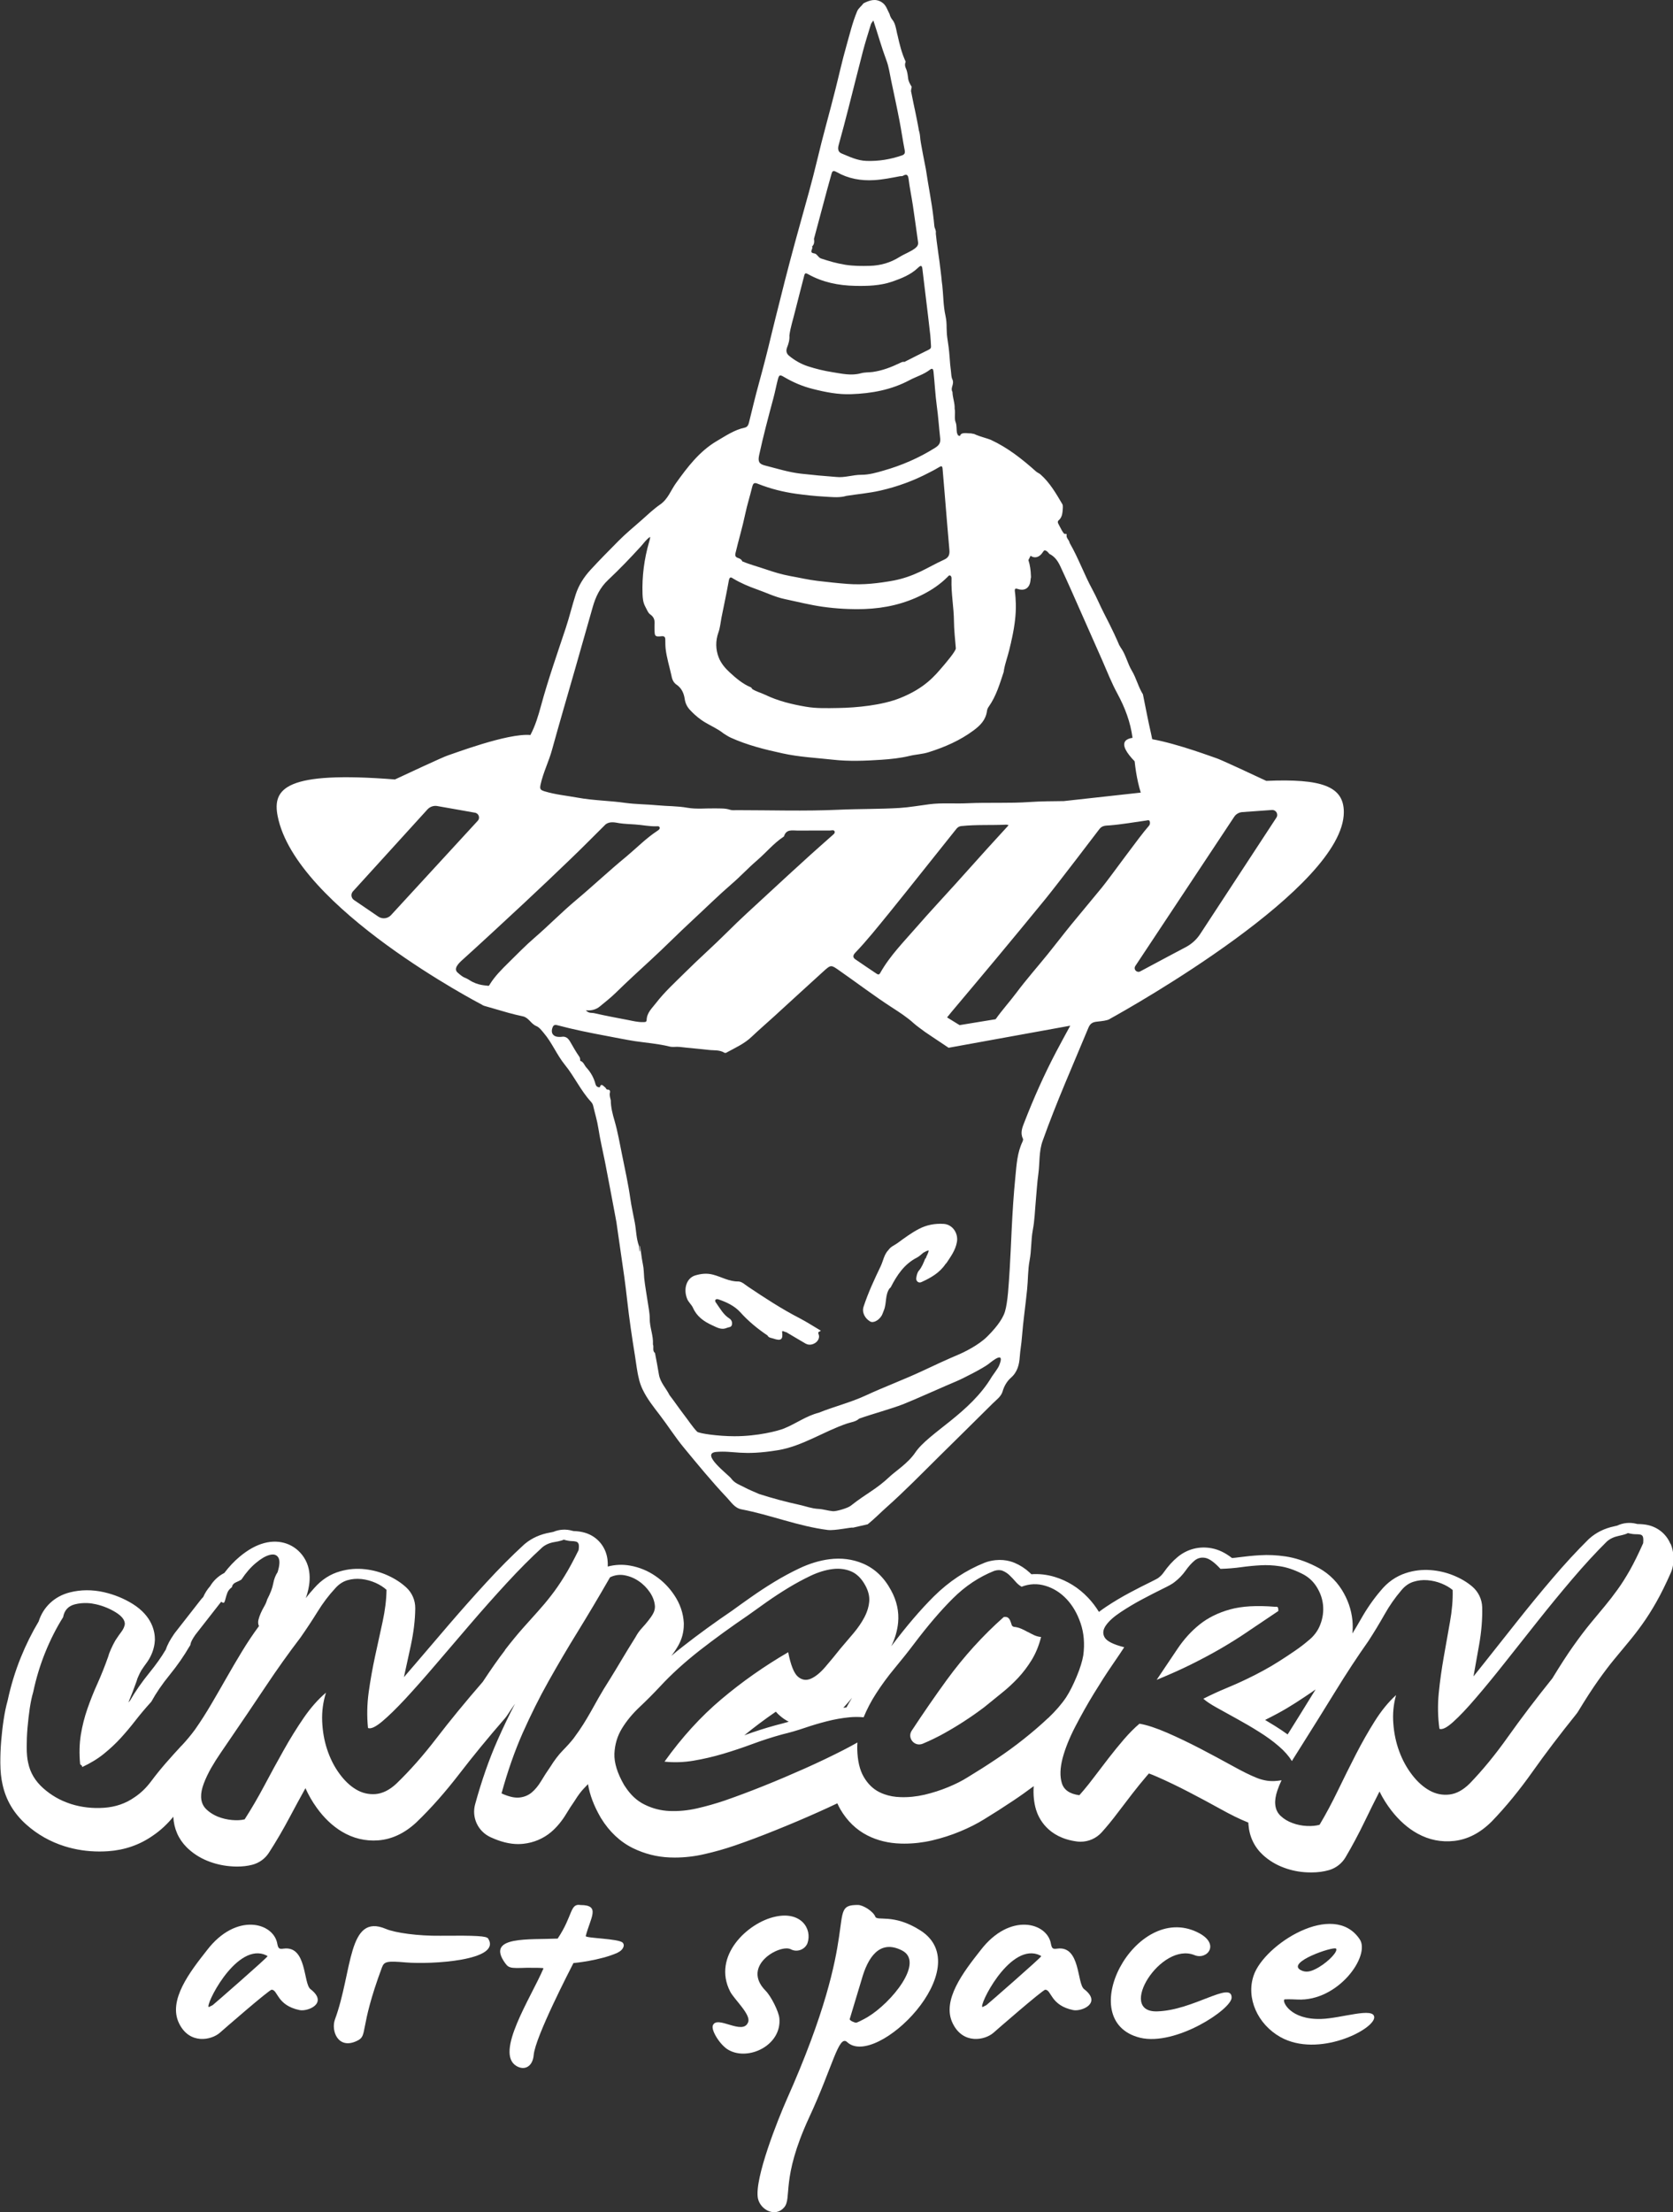 <svg width="115" height="152" viewBox="0 0 115 152" fill="none" xmlns="http://www.w3.org/2000/svg">
<rect x="0" y="0" width="115" height="152" fill="#333333" stroke="none"/>
<g clip-path="url(#clip0_93_5968)">
<path d="M20.601 138.113C19.02 137.79 19.106 136.712 18.672 136.712C18.499 136.712 15.158 139.623 15.115 139.666C14.528 140.183 13.033 140.487 12.317 139.039C11.515 137.444 13.076 135.46 14.227 133.997C16.242 131.366 18.824 132.098 19.063 133.565C19.129 133.888 19.192 133.93 19.497 133.888C21.101 133.674 20.839 136.28 21.34 136.67C22.596 137.638 21.168 138.222 20.605 138.113H20.601ZM18.386 134.405C18.386 134.382 18.276 134.339 18.128 134.277C16.113 133.631 14.051 137.899 14.356 137.899C14.379 137.899 14.485 137.833 14.618 137.771C14.684 137.728 18.39 134.495 18.39 134.409L18.386 134.405Z" fill="white"/>
<path d="M27.882 134.835C26.603 134.726 26.407 134.769 26.254 135.182C24.65 139.493 25.323 139.858 24.541 140.224C23.242 140.851 22.741 139.536 23.023 138.757C24.235 135.481 23.891 131.427 26.513 132.528C27.162 132.808 28.766 133.022 30.261 133.003C32.754 132.979 33.45 133.022 33.556 133.197C34.51 134.707 29.655 134.987 27.874 134.835H27.882Z" fill="white"/>
<path d="M42.453 134.168C41.26 134.709 39.441 134.88 39.417 134.88C39.178 135.354 36.796 139.946 36.686 141.195C36.62 141.992 36.056 142.292 35.493 141.949C33.998 141.043 36.49 137.273 37.359 135.245C37.359 135.203 36.862 135.203 36.232 135.203C34.976 135.245 34.953 135.245 34.604 134.709C33.564 133.028 36.361 133.284 38.333 133.199C39.394 131.615 39.167 130.763 39.906 130.892C41.299 130.892 40.591 131.755 40.262 133.024C40.239 133.176 42.516 133.195 42.798 133.475C42.993 133.67 42.798 134.016 42.45 134.164L42.453 134.168Z" fill="white"/>
<path d="M55.502 133.521C55.33 133.952 54.786 134.166 54.352 133.929C53.616 133.563 50.928 135.05 52.619 136.773C53.01 137.162 53.53 138.217 53.573 138.672C53.745 140.528 51.449 141.625 50.083 140.851C49.52 140.547 48.87 139.512 48.999 139.17C49.281 138.415 51.081 139.902 51.429 138.933C51.625 138.415 50.474 137.38 50.193 136.843C48.937 134.408 51.386 132.1 53.292 131.692C55.048 131.303 55.85 132.513 55.502 133.524V133.521Z" fill="white"/>
<path d="M58.233 140.31C57.647 139.77 57.259 141.968 55.612 145.505C53.66 149.73 54.462 151.022 53.898 151.672C53.311 152.36 52.274 151.866 52.098 151.045C51.84 149.687 53.507 145.547 54.07 144.275C59.427 132.268 56.692 130.887 58.969 130.887C59.337 130.887 60.029 131.338 60.163 131.684C60.272 132.031 61.399 131.447 63.261 132.634C67.295 135.198 60.206 142.162 58.233 140.31ZM62.005 134.015C60.444 133.217 59.642 134.532 59.231 135.999C59.102 136.431 58.406 138.738 58.406 138.738C58.406 138.824 58.711 138.976 58.859 138.976C58.903 138.976 59.27 138.805 59.642 138.587C61.289 137.595 63.567 134.813 62.005 134.015Z" fill="white"/>
<path d="M73.779 138.113C72.198 137.79 72.284 136.712 71.85 136.712C71.678 136.712 68.336 139.623 68.293 139.666C67.706 140.183 66.212 140.487 65.496 139.039C64.694 137.444 66.255 135.46 67.405 133.997C69.42 131.366 72.003 132.098 72.241 133.565C72.308 133.888 72.37 133.93 72.676 133.888C74.28 133.674 74.018 136.28 74.519 136.67C75.775 137.638 74.346 138.222 73.783 138.113H73.779ZM71.568 134.405C71.568 134.382 71.459 134.339 71.31 134.277C69.295 133.631 67.233 137.899 67.538 137.899C67.562 137.899 67.667 137.833 67.8 137.771C67.867 137.728 71.572 134.495 71.572 134.409L71.568 134.405Z" fill="white"/>
<path d="M84.66 137.254C84.66 138.051 80.822 140.596 78.373 140.012C73.712 138.868 78.024 130.655 82.317 132.768C83.921 133.546 82.99 134.686 82.121 134.34C79.801 133.371 76.745 138.285 79.542 138.199C82.015 138.133 84.66 136.087 84.66 137.25V137.254Z" fill="white"/>
<path d="M94.462 138.611C94.462 139.451 90.623 141.412 88.021 139.969C86.441 139.085 85.638 137.276 86.178 135.724C86.894 133.611 91.664 130.549 93.464 133.245C94.223 134.366 91.989 137.537 89.172 137.385C88.694 137.362 88.303 137.362 88.283 137.385C88.131 137.514 88.675 138.786 90.819 138.72C92.208 138.677 94.462 137.879 94.462 138.611ZM89.43 135.374C89.778 135.549 90.122 135.483 90.666 135.16C91.382 134.728 91.989 134.058 91.836 133.887C91.664 133.716 88.346 134.837 89.43 135.374Z" fill="white"/>
<path d="M70.645 112.131C70.508 112.053 70.359 111.979 70.199 111.909C70.042 111.839 69.878 111.796 69.702 111.78C69.616 111.765 69.557 111.71 69.534 111.625C69.51 111.539 69.479 111.45 69.444 111.364C69.408 111.278 69.362 111.208 69.299 111.158C69.236 111.103 69.138 111.088 68.998 111.103C67.55 112.387 66.247 113.827 65.085 115.418C64.259 116.554 63.457 117.718 62.671 118.912C62.397 119.329 62.71 119.831 63.144 119.858C63.152 119.858 63.16 119.858 63.172 119.858C63.179 119.858 63.187 119.858 63.199 119.858C63.269 119.858 63.344 119.842 63.422 119.811C63.915 119.605 64.396 119.371 64.87 119.111C65.864 118.558 66.795 117.951 67.667 117.29C68.066 116.963 68.469 116.636 68.872 116.313C69.272 115.994 69.643 115.648 69.984 115.286C70.324 114.92 70.633 114.516 70.911 114.064C71.189 113.613 71.408 113.084 71.564 112.477C71.388 112.461 71.228 112.415 71.079 112.348C70.93 112.278 70.79 112.204 70.649 112.127L70.645 112.131Z" fill="white"/>
<path d="M114.816 106.06C114.546 105.426 114.006 104.967 113.321 104.796C113.091 104.741 112.848 104.718 112.551 104.714C112.535 104.714 112.508 104.706 112.468 104.694C112.03 104.585 111.568 104.632 111.165 104.823C111.126 104.835 111.06 104.85 110.954 104.873C110.289 105.013 109.714 105.298 109.244 105.718C109.221 105.737 109.197 105.761 109.178 105.78C108.38 106.57 107.546 107.472 106.705 108.461C105.883 109.422 105.069 110.418 104.279 111.414C103.496 112.398 102.741 113.355 102.006 114.281C101.759 114.593 101.517 114.896 101.286 115.184L101.673 113.013C101.834 112.106 101.904 111.235 101.884 110.433C101.869 109.885 101.622 109.371 101.204 109.013C100.84 108.702 100.401 108.445 99.901 108.243C99.412 108.044 98.891 107.924 98.359 107.881C97.768 107.834 97.185 107.904 96.629 108.087C95.96 108.305 95.381 108.71 94.908 109.29C94.419 109.861 93.965 110.511 93.566 111.215C93.374 111.554 93.171 111.896 92.963 112.235C92.991 111.935 92.991 111.632 92.963 111.328C92.889 110.589 92.642 109.881 92.228 109.223C91.782 108.519 91.167 107.974 90.408 107.609C89.712 107.262 89.023 107.037 88.362 106.939C87.767 106.85 87.176 106.823 86.609 106.858C86.128 106.885 85.635 106.936 85.138 107.002C84.993 107.021 84.844 107.041 84.688 107.052C84.222 106.687 83.764 106.469 83.287 106.379C82.438 106.22 81.609 106.434 80.951 106.978C80.607 107.262 80.29 107.613 79.981 108.052C79.887 108.188 79.769 108.305 79.629 108.41C79.621 108.418 79.613 108.422 79.605 108.43C79.562 108.457 79.433 108.531 79.132 108.679C78.689 108.893 78.208 109.138 77.668 109.426C77.105 109.725 76.557 110.052 76.041 110.395C75.861 110.515 75.696 110.632 75.54 110.752C75.321 110.398 75.074 110.072 74.796 109.78C74.143 109.091 73.368 108.609 72.488 108.344C71.963 108.188 71.427 108.126 70.895 108.165C70.856 108.126 70.821 108.091 70.782 108.056C70.477 107.772 70.128 107.546 69.745 107.383C69.338 107.212 68.673 107.064 67.839 107.317C67.789 107.332 67.738 107.352 67.687 107.371C66.4 107.885 65.226 108.663 64.193 109.686C63.285 110.589 62.322 111.714 61.329 113.029C61.309 113.056 61.286 113.083 61.266 113.11C61.524 112.585 61.681 112.04 61.736 111.484C61.806 110.729 61.642 109.982 61.25 109.27C60.777 108.387 60.123 107.768 59.31 107.426C58.597 107.126 57.823 107.029 57.009 107.134C56.336 107.22 55.643 107.43 54.947 107.76C54.372 108.033 53.793 108.344 53.225 108.69C52.674 109.025 52.134 109.379 51.621 109.741C51.144 110.075 50.713 110.383 50.33 110.663C49.16 111.457 48.021 112.282 46.953 113.118C46.675 113.332 46.409 113.55 46.147 113.772C46.335 113.534 46.495 113.293 46.628 113.056C46.879 112.608 47.004 112.126 47.004 111.62C47.004 111.585 47.004 111.554 47.004 111.519C46.969 110.838 46.746 110.188 46.339 109.585C45.991 109.068 45.56 108.628 45.048 108.282C44.516 107.916 43.925 107.679 43.303 107.57C42.786 107.48 42.27 107.504 41.776 107.636C41.788 107.332 41.765 106.986 41.628 106.624C41.381 105.978 40.857 105.5 40.192 105.309C39.965 105.243 39.711 105.204 39.421 105.196C39.405 105.196 39.378 105.185 39.339 105.177C38.905 105.052 38.443 105.08 38.032 105.255C37.993 105.262 37.926 105.278 37.817 105.298C37.148 105.414 36.561 105.675 36.08 106.076C36.056 106.095 36.033 106.118 36.009 106.138C35.18 106.897 34.315 107.768 33.438 108.721C32.585 109.647 31.733 110.609 30.899 111.577C30.081 112.531 29.287 113.457 28.52 114.359C28.262 114.663 28.011 114.955 27.765 115.235L28.235 113.079C28.43 112.177 28.536 111.313 28.544 110.507C28.551 109.959 28.324 109.433 27.918 109.064C27.565 108.741 27.139 108.465 26.646 108.243C26.165 108.025 25.652 107.885 25.12 107.823C24.533 107.753 23.946 107.799 23.383 107.963C22.706 108.153 22.111 108.535 21.614 109.099C21.407 109.321 21.211 109.562 21.015 109.807C21.039 109.753 21.058 109.694 21.078 109.636C21.199 109.239 21.567 108.029 20.882 106.994C20.291 106.103 19.247 105.729 18.155 106.025C17.6 106.173 17.048 106.48 16.469 106.963C16.097 107.274 15.745 107.648 15.42 108.076C15.005 108.29 14.673 108.601 14.446 108.982C14.246 109.208 14.086 109.461 13.972 109.725C13.91 109.788 13.851 109.854 13.796 109.924L12.02 112.196C11.993 112.231 11.969 112.266 11.946 112.301C11.809 112.503 11.707 112.667 11.625 112.819C11.527 113.005 11.453 113.169 11.402 113.332C11.097 113.85 10.721 114.379 10.29 114.908C9.751 115.569 9.297 116.223 8.937 116.849C8.902 116.888 8.866 116.931 8.827 116.97C9.019 116.511 9.207 116.028 9.383 115.53C9.402 115.472 9.422 115.414 9.438 115.355C9.445 115.336 9.465 115.278 9.516 115.169C9.574 115.032 9.641 114.9 9.711 114.776C9.864 114.546 9.966 114.402 10.028 114.32C10.349 113.9 10.549 113.437 10.623 112.939C10.635 112.85 10.643 112.764 10.647 112.675C10.654 112.114 10.467 111.044 9.121 110.204C8.526 109.834 7.861 109.562 7.149 109.398C6.343 109.216 5.548 109.219 4.789 109.414C3.744 109.682 2.97 110.414 2.657 111.41C2.195 112.18 1.784 113.009 1.432 113.877C1.049 114.822 0.743 115.822 0.524 116.849C0.419 117.223 0.329 117.643 0.254 118.137C0.18 118.616 0.125 119.114 0.082 119.612C0.039 120.129 0.02 120.643 0.023 121.133C0.027 121.705 0.078 122.184 0.172 122.596C0.399 123.67 0.951 124.604 1.815 125.37C2.575 126.047 3.459 126.545 4.437 126.853C5.204 127.094 6.01 127.215 6.836 127.215C7.031 127.215 7.227 127.207 7.426 127.195C8.565 127.117 9.598 126.759 10.494 126.133C11.022 125.779 11.496 125.339 11.914 124.826C11.95 125.635 12.267 126.359 12.826 126.919C13.225 127.316 13.706 127.635 14.258 127.857C14.747 128.055 15.268 128.18 15.804 128.226C15.972 128.242 16.136 128.25 16.293 128.25C16.664 128.25 17.005 128.211 17.33 128.129C17.807 128.008 18.218 127.713 18.484 127.3C18.973 126.545 19.454 125.721 19.916 124.853C20.276 124.176 20.636 123.511 20.996 122.865C21.211 123.343 21.469 123.791 21.767 124.203C22.271 124.907 22.854 125.46 23.5 125.849C24.271 126.312 25.112 126.514 26 126.448C26.928 126.378 27.8 125.97 28.602 125.23C28.61 125.223 28.622 125.215 28.63 125.203C29.62 124.254 30.617 123.125 31.596 121.853C32.488 120.694 33.532 119.417 34.706 118.067C34.761 118.005 34.812 117.935 34.859 117.865C35.047 117.581 35.227 117.312 35.403 117.06C34.984 117.865 34.585 118.694 34.209 119.546C33.622 120.869 33.102 122.355 32.66 123.97C32.409 124.88 32.855 125.833 33.716 126.23C34.405 126.549 35.031 126.705 35.622 126.705C35.739 126.705 35.853 126.697 35.966 126.686C36.682 126.612 37.343 126.331 37.876 125.884C38.271 125.549 38.627 125.121 38.928 124.619C39.096 124.335 39.288 124.044 39.492 123.748C39.511 123.721 39.527 123.697 39.542 123.67C39.746 123.343 39.949 123.075 40.145 122.872C40.239 122.775 40.329 122.678 40.419 122.588C40.536 123.312 40.818 124.067 41.283 124.872C41.291 124.888 41.299 124.904 41.311 124.919C41.886 125.857 42.63 126.553 43.51 126.985C44.3 127.37 45.145 127.588 46.026 127.623C46.143 127.627 46.261 127.631 46.382 127.631C47.055 127.631 47.74 127.553 48.428 127.394C49.133 127.234 49.833 127.036 50.514 126.802C51.398 126.499 52.341 126.145 53.311 125.752C54.274 125.367 55.248 124.954 56.207 124.526C56.669 124.32 57.118 124.114 57.557 123.904C57.623 124.048 57.69 124.188 57.768 124.32C58.237 125.121 58.864 125.724 59.623 126.11C60.303 126.456 61.074 126.647 61.912 126.67C61.998 126.67 62.08 126.674 62.166 126.674C62.8 126.674 63.441 126.6 64.079 126.452C64.74 126.296 65.39 126.09 66.004 125.833C66.623 125.577 67.174 125.296 67.648 125.001C68.282 124.616 68.951 124.188 69.639 123.728C70.124 123.406 70.598 123.067 71.056 122.725C71.017 123.297 71.067 123.834 71.212 124.328C71.384 124.9 71.999 126.261 74.025 126.526C74.112 126.538 74.194 126.542 74.28 126.542C74.828 126.542 75.352 126.312 75.724 125.903C76.076 125.514 76.444 125.067 76.815 124.573C77.152 124.129 77.492 123.682 77.837 123.238C78.165 122.814 78.502 122.402 78.834 122.013C78.881 121.958 78.928 121.904 78.975 121.853C79.143 121.915 79.331 121.989 79.543 122.083C80.251 122.394 80.978 122.744 81.706 123.122C82.454 123.511 83.177 123.896 83.847 124.269C84.602 124.69 85.216 124.989 85.729 125.195C85.756 125.207 85.783 125.219 85.811 125.23C85.811 125.281 85.811 125.328 85.819 125.378C85.881 126.195 86.225 126.911 86.812 127.452C87.227 127.833 87.72 128.133 88.28 128.335C88.777 128.518 89.301 128.623 89.841 128.647C89.939 128.65 90.037 128.654 90.13 128.654C90.58 128.654 90.987 128.6 91.363 128.491C91.832 128.351 92.236 128.04 92.486 127.619C92.944 126.845 93.394 126.005 93.82 125.121C94.153 124.433 94.489 123.752 94.826 123.094C95.057 123.565 95.334 124.001 95.647 124.405C96.18 125.09 96.782 125.623 97.443 125.985C98.234 126.421 99.079 126.588 99.967 126.487C100.891 126.382 101.747 125.938 102.518 125.172C102.526 125.164 102.534 125.153 102.546 125.145C103.5 124.156 104.455 122.993 105.378 121.686C106.224 120.491 107.221 119.18 108.344 117.783C108.399 117.717 108.446 117.647 108.489 117.577C109.006 116.725 109.467 116.013 109.863 115.457C110.262 114.896 110.629 114.41 110.958 114.013C111.314 113.581 111.639 113.188 111.928 112.842C112.253 112.453 112.578 112.036 112.887 111.601C113.208 111.153 113.533 110.644 113.85 110.083C114.167 109.527 114.503 108.846 114.855 108.052C114.941 107.858 114.992 107.651 115.012 107.441C115.043 107.072 115.055 106.585 114.843 106.087L114.816 106.06ZM12.47 119.95C12.114 120.332 11.754 120.733 11.39 121.149C11.046 121.546 10.705 121.966 10.377 122.406C10.048 122.845 9.672 123.207 9.25 123.487C8.643 123.915 7.943 124.156 7.152 124.211C6.362 124.265 5.607 124.18 4.887 123.954C4.856 123.946 4.824 123.935 4.797 123.923C4.116 123.697 3.51 123.343 2.978 122.872C2.422 122.378 2.074 121.799 1.937 121.125C1.87 120.849 1.839 120.499 1.835 120.063C1.835 119.628 1.851 119.18 1.89 118.721C1.929 118.258 1.984 117.81 2.046 117.371C2.113 116.935 2.191 116.565 2.281 116.266C2.481 115.32 2.755 114.414 3.107 113.542C3.459 112.675 3.866 111.865 4.339 111.114C4.421 110.644 4.691 110.348 5.149 110.231C5.427 110.161 5.709 110.134 6.002 110.146C6.194 110.153 6.393 110.181 6.593 110.227C7.094 110.34 7.552 110.531 7.966 110.787C8.381 111.048 8.585 111.313 8.581 111.593C8.553 111.768 8.479 111.935 8.358 112.099C8.236 112.258 8.092 112.464 7.927 112.717C7.814 112.916 7.712 113.118 7.618 113.332C7.524 113.546 7.462 113.713 7.434 113.834C7.203 114.488 6.957 115.102 6.699 115.678C6.436 116.254 6.21 116.83 6.01 117.402C5.81 117.974 5.658 118.573 5.556 119.192C5.458 119.81 5.439 120.487 5.509 121.211C5.529 121.246 5.556 121.269 5.591 121.285C5.627 121.301 5.646 121.343 5.65 121.413C6.229 121.141 6.73 120.838 7.149 120.495C7.571 120.153 7.955 119.795 8.303 119.414C8.651 119.032 8.988 118.631 9.316 118.207C9.645 117.783 10.009 117.355 10.404 116.919C10.725 116.332 11.147 115.713 11.676 115.064C12.204 114.414 12.65 113.768 13.022 113.126C13.057 113.087 13.076 113.052 13.084 113.021C13.092 112.986 13.104 112.943 13.116 112.889C13.131 112.834 13.162 112.764 13.209 112.675C13.256 112.585 13.331 112.468 13.429 112.324L15.205 110.052C15.311 110.134 15.381 110.149 15.416 110.095C15.447 110.04 15.479 109.955 15.506 109.83C15.537 109.71 15.577 109.577 15.631 109.433C15.686 109.293 15.788 109.165 15.941 109.056C15.968 108.897 16.062 108.788 16.222 108.718C16.387 108.648 16.508 108.589 16.594 108.531C16.903 108.064 17.236 107.683 17.588 107.391C17.94 107.095 18.253 106.912 18.531 106.838C18.625 106.815 18.715 106.803 18.789 106.807C18.934 106.819 19.047 106.881 19.125 107.006C19.247 107.192 19.235 107.531 19.082 108.021C18.938 108.235 18.836 108.5 18.781 108.803C18.726 109.111 18.586 109.476 18.363 109.904C18.32 110.064 18.253 110.216 18.163 110.371C18.073 110.523 17.995 110.679 17.924 110.838C17.854 110.998 17.799 111.153 17.764 111.301C17.729 111.453 17.74 111.593 17.799 111.729C17.388 112.285 17.001 112.865 16.637 113.464C16.273 114.064 15.917 114.667 15.573 115.274C15.228 115.881 14.876 116.488 14.52 117.095C14.164 117.702 13.792 118.285 13.401 118.842C13.139 119.2 12.83 119.573 12.474 119.954L12.47 119.95ZM34.718 113.379C34.268 113.959 33.759 114.686 33.184 115.558C31.983 116.943 30.922 118.235 30.003 119.433C29.084 120.631 28.16 121.674 27.237 122.561C26.767 122.997 26.29 123.23 25.812 123.269C25.335 123.304 24.885 123.199 24.466 122.946C24.044 122.694 23.66 122.324 23.308 121.834C22.956 121.347 22.682 120.795 22.483 120.188C22.283 119.581 22.174 118.939 22.146 118.262C22.119 117.585 22.209 116.931 22.408 116.301C21.868 116.756 21.36 117.332 20.882 118.024C20.405 118.721 19.939 119.468 19.493 120.266C19.043 121.063 18.601 121.876 18.163 122.701C17.725 123.526 17.275 124.293 16.817 125.005C16.574 125.067 16.285 125.082 15.944 125.051C15.604 125.02 15.275 124.942 14.966 124.818C14.751 124.728 14.552 124.616 14.379 124.483C14.305 124.429 14.239 124.367 14.172 124.304C13.953 124.09 13.839 123.814 13.824 123.487C13.812 123.211 13.875 122.896 14.008 122.542C14.141 122.188 14.313 121.834 14.512 121.48C14.716 121.125 14.939 120.771 15.178 120.425C15.416 120.079 15.627 119.768 15.807 119.503C16.614 118.324 17.427 117.126 18.241 115.904C19.055 114.682 19.861 113.554 20.655 112.515C21.066 111.928 21.458 111.336 21.829 110.737C22.197 110.142 22.6 109.609 23.034 109.142C23.285 108.854 23.57 108.667 23.887 108.574C24.193 108.488 24.502 108.461 24.815 108.492C24.83 108.492 24.846 108.492 24.866 108.496C25.198 108.535 25.515 108.624 25.816 108.756C26.118 108.893 26.368 109.052 26.568 109.235C26.56 109.912 26.47 110.64 26.302 111.418C26.133 112.196 25.957 112.994 25.781 113.807C25.605 114.62 25.46 115.441 25.343 116.27C25.23 117.098 25.214 117.919 25.296 118.729C25.492 118.81 25.812 118.659 26.259 118.289C26.705 117.916 27.244 117.39 27.871 116.717C28.497 116.04 29.193 115.254 29.96 114.355C30.727 113.457 31.517 112.534 32.335 111.581C33.153 110.628 33.982 109.694 34.828 108.776C35.673 107.858 36.49 107.037 37.281 106.313C37.5 106.13 37.774 106.01 38.102 105.955C38.196 105.94 38.282 105.924 38.357 105.908C38.548 105.869 38.678 105.827 38.748 105.788C38.959 105.85 39.135 105.881 39.276 105.885C39.413 105.885 39.523 105.901 39.605 105.924C39.683 105.947 39.738 105.998 39.769 106.076C39.801 106.153 39.801 106.297 39.773 106.504C39.417 107.227 39.089 107.838 38.783 108.325C38.482 108.815 38.181 109.251 37.879 109.636C37.582 110.021 37.277 110.383 36.968 110.725C36.659 111.068 36.314 111.449 35.939 111.873C35.563 112.297 35.152 112.799 34.702 113.379H34.718ZM41.162 116.628C40.963 116.986 40.779 117.309 40.614 117.604C40.446 117.9 40.278 118.184 40.102 118.464C39.93 118.74 39.703 119.071 39.421 119.452C39.229 119.694 38.987 119.966 38.689 120.269C38.392 120.573 38.106 120.95 37.825 121.402C37.598 121.729 37.386 122.055 37.195 122.378C37.003 122.697 36.788 122.958 36.553 123.157C36.318 123.355 36.033 123.472 35.704 123.507C35.555 123.522 35.391 123.511 35.215 123.476C34.992 123.429 34.745 123.347 34.475 123.223C34.894 121.697 35.379 120.316 35.927 119.075C36.479 117.838 37.069 116.647 37.707 115.515C38.345 114.379 39.014 113.239 39.722 112.095C40.427 110.951 41.166 109.71 41.933 108.375C42.234 108.227 42.555 108.177 42.888 108.227C42.9 108.227 42.915 108.231 42.927 108.235C43.275 108.297 43.604 108.43 43.909 108.64C44.214 108.846 44.468 109.107 44.68 109.418C44.887 109.729 45.001 110.052 45.02 110.379C45.02 110.554 44.977 110.717 44.891 110.873C44.805 111.029 44.695 111.188 44.562 111.352C44.433 111.519 44.285 111.69 44.116 111.873C43.948 112.056 43.807 112.258 43.686 112.484C43.338 113.04 43.032 113.538 42.77 113.978C42.508 114.422 42.238 114.865 41.96 115.316C41.628 115.838 41.362 116.274 41.162 116.628ZM72.042 118.048C71.529 118.534 70.97 119.013 70.367 119.491C69.764 119.97 69.135 120.429 68.473 120.869C67.812 121.312 67.166 121.721 66.537 122.102C66.153 122.347 65.699 122.577 65.179 122.791C64.654 123.009 64.115 123.18 63.559 123.312C62.999 123.441 62.448 123.499 61.896 123.479C61.497 123.468 61.125 123.402 60.792 123.281C60.667 123.238 60.55 123.188 60.433 123.129C60.006 122.911 59.65 122.565 59.372 122.087C59.094 121.612 58.946 120.974 58.926 120.176C58.926 120.024 58.926 119.873 58.938 119.725C58.637 119.896 58.32 120.067 57.979 120.242C57.15 120.666 56.269 121.087 55.338 121.503C54.403 121.919 53.464 122.32 52.513 122.701C51.562 123.083 50.658 123.421 49.806 123.717C49.195 123.923 48.569 124.102 47.923 124.25C47.278 124.398 46.652 124.456 46.041 124.433C45.431 124.409 44.852 124.262 44.304 123.989C43.784 123.736 43.338 123.32 42.966 122.744C42.943 122.713 42.927 122.682 42.903 122.651C42.434 121.838 42.211 121.118 42.234 120.491C42.262 119.865 42.43 119.293 42.743 118.775C43.056 118.258 43.459 117.768 43.948 117.305C44.437 116.846 44.907 116.375 45.361 115.888C46.143 115.04 47.063 114.208 48.107 113.39C49.152 112.577 50.252 111.78 51.402 110.998C51.785 110.721 52.216 110.414 52.697 110.075C53.178 109.737 53.671 109.414 54.188 109.099C54.7 108.788 55.217 108.511 55.729 108.266C56.242 108.025 56.735 107.873 57.209 107.811C57.678 107.749 58.112 107.803 58.504 107.967C58.895 108.134 59.224 108.457 59.486 108.943C59.693 109.325 59.783 109.698 59.748 110.064C59.732 110.216 59.705 110.367 59.662 110.515C59.603 110.725 59.517 110.935 59.407 111.142C59.216 111.5 58.973 111.854 58.676 112.208C58.378 112.562 58.073 112.924 57.76 113.285C57.431 113.702 57.091 114.114 56.739 114.523C56.391 114.931 56.054 115.204 55.733 115.344C55.413 115.48 55.115 115.433 54.845 115.2C54.575 114.966 54.352 114.406 54.18 113.523C52.541 114.476 51.011 115.55 49.59 116.748C48.17 117.943 46.867 119.375 45.678 121.04C46.339 121.11 47.008 121.087 47.677 120.974C48.346 120.861 49.019 120.705 49.692 120.507C50.361 120.308 51.038 120.083 51.719 119.83C52.4 119.577 53.088 119.355 53.785 119.164C54.289 119.044 54.802 118.896 55.315 118.721C55.827 118.546 56.34 118.394 56.845 118.266C57.349 118.137 57.866 118.044 58.386 117.993C58.711 117.962 59.04 117.962 59.364 117.993C59.595 117.437 59.873 116.896 60.214 116.371C60.597 115.776 61.023 115.192 61.493 114.628C61.962 114.064 62.408 113.507 62.827 112.951C63.77 111.702 64.662 110.659 65.507 109.819C66.353 108.978 67.299 108.348 68.344 107.932C68.571 107.862 68.767 107.862 68.931 107.932C69.099 108.002 69.252 108.099 69.389 108.231C69.526 108.36 69.663 108.504 69.796 108.659C69.917 108.803 70.05 108.92 70.195 109.005C70.207 109.013 70.215 109.017 70.218 109.021C70.218 109.021 70.222 109.021 70.226 109.021C70.766 108.815 71.31 108.791 71.862 108.959C72.409 109.122 72.895 109.426 73.313 109.869C73.732 110.313 74.053 110.865 74.28 111.535C74.507 112.204 74.569 112.935 74.464 113.733C74.393 114.149 74.241 114.639 74.006 115.2C73.771 115.764 73.532 116.239 73.286 116.62C72.973 117.087 72.558 117.565 72.046 118.052L72.042 118.048ZM58.582 116.635C58.441 116.857 58.308 117.087 58.183 117.316C58.112 117.324 58.038 117.332 57.968 117.34C58.069 117.235 58.167 117.126 58.269 117.009C58.374 116.888 58.48 116.76 58.586 116.635H58.582ZM54.215 118.297C53.93 118.382 53.648 118.46 53.374 118.526C53.354 118.53 53.335 118.538 53.315 118.542C52.591 118.74 51.871 118.97 51.163 119.231C51.856 118.663 52.58 118.122 53.331 117.608C53.421 117.713 53.515 117.807 53.617 117.892C53.804 118.056 54.008 118.192 54.219 118.297H54.215ZM112.954 106.021C112.625 106.76 112.32 107.379 112.038 107.881C111.752 108.383 111.471 108.83 111.185 109.223C110.899 109.62 110.61 109.994 110.316 110.348C110.019 110.702 109.694 111.095 109.334 111.531C108.974 111.966 108.583 112.484 108.157 113.083C107.73 113.682 107.249 114.429 106.705 115.32C105.558 116.748 104.549 118.079 103.673 119.312C102.8 120.546 101.916 121.624 101.027 122.542C100.574 122.993 100.108 123.246 99.631 123.3C99.153 123.355 98.699 123.265 98.273 123.028C97.843 122.791 97.443 122.437 97.076 121.962C96.708 121.487 96.41 120.95 96.187 120.347C95.964 119.748 95.827 119.11 95.777 118.437C95.722 117.764 95.784 117.106 95.964 116.468C95.44 116.943 94.955 117.538 94.505 118.25C94.055 118.962 93.621 119.729 93.202 120.542C92.783 121.355 92.373 122.184 91.966 123.024C91.559 123.865 91.14 124.651 90.706 125.378C90.467 125.448 90.177 125.475 89.833 125.46C89.489 125.444 89.16 125.378 88.847 125.261C88.534 125.149 88.26 124.985 88.037 124.775C87.81 124.569 87.685 124.297 87.658 123.97C87.634 123.693 87.685 123.378 87.806 123.02C87.885 122.787 87.982 122.553 88.092 122.32C87.928 122.347 87.763 122.367 87.599 122.374C87.364 122.382 87.141 122.367 86.93 122.32C86.722 122.277 86.538 122.219 86.382 122.153C85.944 121.981 85.384 121.701 84.696 121.32C84.007 120.939 83.279 120.55 82.512 120.149C81.745 119.752 80.986 119.386 80.235 119.059C79.484 118.733 78.85 118.523 78.326 118.433C77.977 118.729 77.625 119.083 77.265 119.499C76.909 119.915 76.553 120.347 76.205 120.799C75.857 121.25 75.512 121.701 75.172 122.149C74.945 122.448 74.726 122.729 74.511 122.981C74.405 123.11 74.296 123.23 74.194 123.347C73.532 123.262 73.129 122.981 72.989 122.515C72.848 122.048 72.867 121.48 73.04 120.81C73.216 120.145 73.509 119.414 73.916 118.628C74.327 117.838 74.753 117.079 75.199 116.351C75.645 115.624 76.06 114.974 76.455 114.402C76.847 113.83 77.124 113.422 77.277 113.18C76.526 112.99 76.08 112.764 75.931 112.503C75.782 112.243 75.814 111.966 76.025 111.671C76.232 111.375 76.573 111.072 77.046 110.76C77.516 110.449 78.005 110.157 78.51 109.889C79.014 109.62 79.48 109.383 79.906 109.173C80.333 108.967 80.611 108.811 80.732 108.706C81.029 108.48 81.28 108.22 81.491 107.924C81.698 107.628 81.91 107.395 82.117 107.223C82.325 107.052 82.571 106.99 82.849 107.041C83.127 107.091 83.479 107.344 83.894 107.795C84.398 107.78 84.876 107.741 85.318 107.679C85.764 107.616 86.202 107.574 86.64 107.55C87.075 107.523 87.525 107.546 87.986 107.616C88.448 107.686 88.941 107.85 89.465 108.111C89.9 108.317 90.244 108.62 90.498 109.021C90.627 109.227 90.733 109.441 90.807 109.659C90.878 109.861 90.921 110.072 90.944 110.282C90.987 110.725 90.929 111.165 90.76 111.608C90.596 112.052 90.31 112.429 89.911 112.741C89.649 112.966 89.348 113.196 89.007 113.429C88.667 113.663 88.315 113.896 87.947 114.13C87.583 114.363 87.208 114.585 86.824 114.791C86.441 115.001 86.085 115.18 85.752 115.34C85.247 115.585 84.754 115.803 84.273 116.001C83.792 116.2 83.275 116.437 82.716 116.717C82.907 116.892 83.213 117.095 83.631 117.328C84.05 117.561 84.512 117.818 85.016 118.095C85.521 118.371 86.034 118.67 86.546 118.993C87.059 119.312 87.513 119.643 87.904 119.982C88.295 120.316 88.593 120.659 88.804 121.001C88.831 120.954 88.859 120.908 88.89 120.857C89.117 120.499 89.313 120.184 89.485 119.912C90.248 118.705 91.011 117.476 91.782 116.227C92.549 114.978 93.311 113.818 94.067 112.748C94.458 112.145 94.826 111.538 95.17 110.928C95.514 110.317 95.898 109.772 96.313 109.286C96.551 108.99 96.829 108.788 97.146 108.686C97.463 108.585 97.788 108.546 98.12 108.574C98.453 108.601 98.774 108.675 99.083 108.799C99.388 108.924 99.646 109.072 99.854 109.247C99.873 109.924 99.811 110.655 99.67 111.437C99.529 112.223 99.388 113.025 99.243 113.846C99.099 114.667 98.981 115.492 98.899 116.324C98.817 117.157 98.832 117.978 98.946 118.787C99.145 118.861 99.459 118.701 99.893 118.309C100.327 117.919 100.844 117.375 101.442 116.674C102.045 115.974 102.71 115.165 103.442 114.239C104.173 113.313 104.929 112.359 105.711 111.375C106.49 110.395 107.284 109.426 108.094 108.476C108.904 107.527 109.686 106.675 110.449 105.92C110.661 105.729 110.931 105.601 111.259 105.531C111.584 105.461 111.799 105.399 111.901 105.336C112.116 105.391 112.292 105.414 112.433 105.414C112.574 105.414 112.684 105.422 112.762 105.441C112.844 105.461 112.899 105.508 112.93 105.585C112.961 105.659 112.969 105.803 112.95 106.013L112.954 106.021ZM90.432 116.083C90.353 116.207 90.279 116.328 90.201 116.453C89.645 117.359 89.078 118.27 88.511 119.172C88.241 118.978 87.955 118.783 87.654 118.596C87.423 118.452 87.192 118.312 86.961 118.176C87.235 118.04 87.528 117.888 87.826 117.729C88.252 117.499 88.671 117.25 89.07 116.993C89.45 116.748 89.825 116.499 90.185 116.254C90.267 116.196 90.35 116.141 90.428 116.083H90.432Z" fill="white"/>
<path d="M85.807 112.078C86.433 111.654 87.122 111.191 87.873 110.689C87.873 110.674 87.873 110.658 87.873 110.646C87.873 110.576 87.861 110.518 87.849 110.467C87.834 110.405 87.763 110.386 87.642 110.401C86.386 110.296 85.353 110.358 84.543 110.584C83.733 110.81 83.04 111.152 82.465 111.611C81.89 112.07 81.385 112.627 80.947 113.277C80.509 113.926 80.032 114.642 79.507 115.42C80.395 115.055 81.19 114.701 81.886 114.354C82.583 114.008 83.256 113.65 83.901 113.277C84.547 112.903 85.181 112.506 85.811 112.078H85.807Z" fill="white"/>
<path d="M87.043 53.653C86.139 53.229 83.847 52.159 83.596 52.089C83.389 52.027 80.986 51.113 79.202 50.79C79.175 50.657 79.151 50.525 79.12 50.397C78.913 49.506 78.748 48.607 78.564 47.708C78.243 47.198 78.114 46.603 77.801 46.082C77.512 45.603 77.398 45.031 77.081 44.56C77.066 44.537 77.05 44.514 77.034 44.494C77.031 44.483 77.023 44.475 77.019 44.467C76.999 44.424 76.972 44.382 76.945 44.343H76.941C76.941 44.343 76.929 44.307 76.921 44.292C76.835 44.082 76.741 43.883 76.647 43.681C76.635 43.662 76.627 43.642 76.624 43.623C76.385 43.117 76.135 42.615 75.876 42.117C75.602 41.584 75.379 41.035 75.09 40.506C74.53 39.479 74.135 38.362 73.548 37.343C73.54 37.323 73.533 37.308 73.521 37.292V37.281C73.486 37.09 73.266 36.965 73.321 36.732C73.341 36.666 73.223 36.689 73.165 36.681C73.161 36.681 73.157 36.678 73.153 36.678C73.09 36.608 73.036 36.526 72.989 36.444C72.903 36.296 72.836 36.141 72.754 35.997C72.742 35.973 72.73 35.954 72.723 35.931C72.723 35.927 72.719 35.923 72.719 35.915V35.903C72.719 35.903 72.719 35.899 72.719 35.895C72.707 35.849 72.715 35.798 72.77 35.752C72.86 35.674 72.922 35.58 72.961 35.487C72.973 35.456 72.985 35.429 72.993 35.401C72.993 35.398 72.996 35.394 72.996 35.39C73.004 35.366 73.008 35.343 73.012 35.32C73.036 35.215 73.043 35.11 73.051 35.005C73.051 34.958 73.055 34.915 73.059 34.868C73.059 34.791 73.063 34.705 73.024 34.639C72.594 33.911 72.171 33.172 71.525 32.6C71.435 32.518 71.318 32.483 71.22 32.398C70.269 31.549 69.275 30.76 68.102 30.219C68.102 30.215 68.094 30.215 68.086 30.211C67.749 30.087 67.397 30.005 67.065 29.865C67.049 29.857 67.037 29.853 67.026 29.845C66.998 29.834 66.975 29.826 66.951 29.814C66.85 29.806 66.752 29.764 66.646 29.775C66.603 29.775 66.556 29.771 66.513 29.767H66.509C66.443 29.76 66.38 29.752 66.31 29.76C66.267 29.76 66.224 29.76 66.18 29.775C66.102 29.795 66.036 29.83 66.001 29.915C65.993 29.931 65.989 29.942 65.989 29.958L65.852 29.915C65.844 29.892 65.832 29.869 65.824 29.845C65.813 29.818 65.801 29.791 65.785 29.76C65.734 29.515 65.778 29.262 65.695 29.024C65.605 28.81 65.648 28.585 65.644 28.363C65.648 28.265 65.644 28.172 65.621 28.075C65.625 27.997 65.621 27.919 65.613 27.841V27.834C65.597 27.701 65.57 27.569 65.543 27.437C65.543 27.433 65.539 27.429 65.539 27.425C65.507 27.266 65.476 27.106 65.472 26.939C65.402 26.814 65.41 26.694 65.453 26.554C65.5 26.398 65.547 26.231 65.464 26.063C65.386 25.9 65.394 25.717 65.371 25.538C65.328 25.2 65.292 24.857 65.273 24.515C65.241 24.059 65.179 23.608 65.108 23.157C65.089 23.017 65.081 22.881 65.077 22.741C65.077 22.659 65.069 22.581 65.069 22.503C65.069 22.242 65.054 21.982 64.995 21.713C64.913 21.355 64.877 20.99 64.85 20.624C64.846 20.562 64.842 20.499 64.838 20.433C64.819 20.173 64.803 19.912 64.776 19.655C64.776 19.632 64.776 19.608 64.768 19.585C64.76 19.511 64.752 19.445 64.741 19.371V19.355C64.741 19.355 64.741 19.355 64.737 19.348V19.332C64.729 19.227 64.717 19.118 64.705 19.013C64.69 18.85 64.67 18.686 64.647 18.523C64.635 18.422 64.623 18.32 64.608 18.219C64.604 18.161 64.596 18.103 64.588 18.044C64.572 17.939 64.557 17.834 64.545 17.729C64.525 17.589 64.506 17.453 64.486 17.317C64.471 17.196 64.455 17.079 64.439 16.963C64.4 16.69 64.365 16.422 64.338 16.149C64.33 16.118 64.33 16.087 64.326 16.056C64.326 16.033 64.33 16.009 64.33 15.99V15.943C64.334 15.92 64.33 15.9 64.326 15.881C64.31 15.757 64.232 15.651 64.224 15.523C64.208 15.375 64.197 15.227 64.181 15.079C64.181 15.079 64.18 15.077 64.177 15.072C64.177 15.044 64.173 15.013 64.169 14.982C64.04 13.858 63.809 12.753 63.645 11.636C63.602 11.368 63.25 9.718 63.246 9.387C63.242 9.278 63.215 9.169 63.191 9.056C63.187 9.045 63.183 9.033 63.179 9.018C63.179 9.01 63.175 9.002 63.172 8.99C63.168 8.979 63.164 8.967 63.16 8.955C63.16 8.947 63.16 8.936 63.156 8.924C63.152 8.897 63.148 8.874 63.144 8.846C63.129 8.753 63.113 8.66 63.093 8.566C63.07 8.426 63.042 8.282 63.011 8.146C62.999 8.072 62.984 8.002 62.968 7.936C62.937 7.78 62.906 7.628 62.874 7.477C62.874 7.477 62.873 7.474 62.87 7.469C62.851 7.368 62.831 7.274 62.808 7.173C62.773 7.006 62.737 6.843 62.706 6.675L62.659 6.434C62.659 6.434 62.651 6.399 62.647 6.383C62.647 6.38 62.647 6.376 62.647 6.372C62.632 6.329 62.624 6.29 62.624 6.251C62.624 6.166 62.651 6.084 62.663 6.002V5.99C62.663 5.99 62.667 5.967 62.667 5.959C62.553 5.78 62.448 5.594 62.424 5.383C62.393 5.15 62.373 4.92 62.272 4.706C62.205 4.562 62.185 4.419 62.244 4.271C62.244 4.267 62.248 4.263 62.248 4.255C62.248 4.255 62.248 4.243 62.256 4.24C61.982 3.652 61.83 3.029 61.693 2.407C61.693 2.407 61.685 2.384 61.681 2.372C61.657 2.251 61.63 2.138 61.606 2.022C61.552 1.777 61.493 1.543 61.333 1.349C61.254 1.251 61.203 1.142 61.164 1.026C61.16 1.014 61.16 1.002 61.157 0.991C61.153 0.979 61.149 0.967 61.145 0.96C60.992 0.679 60.918 0.356 60.624 0.162C60.178 -0.13 59.764 0.022 59.349 0.232C59.22 0.427 59.016 0.547 58.918 0.777C58.594 1.551 58.406 2.36 58.179 3.158C57.893 4.15 57.674 5.162 57.42 6.162C57.013 7.788 56.547 9.399 56.164 11.029C55.819 12.476 55.409 13.908 55.01 15.344C54.517 17.107 54.047 18.877 53.609 20.651C53.417 21.425 53.214 22.2 53.03 22.974C52.764 24.098 52.474 25.215 52.169 26.328C51.922 27.219 51.711 28.114 51.488 29.013C51.449 29.184 51.382 29.343 51.195 29.382C50.479 29.534 49.892 29.942 49.277 30.3C48.068 31.012 47.254 32.098 46.46 33.203C46.108 33.693 45.92 34.289 45.38 34.662C44.919 34.981 44.504 35.378 44.081 35.755C43.553 36.218 43.009 36.666 42.516 37.164C41.863 37.822 41.209 38.483 40.583 39.164C40.125 39.666 39.781 40.211 39.574 40.841C39.327 41.603 39.143 42.389 38.889 43.152C38.302 44.922 37.68 46.681 37.191 48.482C37.003 49.171 36.8 49.86 36.459 50.502C34.898 50.354 31.056 51.828 30.79 51.903C30.52 51.98 27.851 53.225 27.147 53.556C19.619 52.961 18.711 54.171 19.087 56.081C20.335 62.396 33.11 69.022 33.11 69.022C33.165 69.061 33.223 69.092 33.29 69.112C33.842 69.263 34.385 69.435 34.933 69.586C35.266 69.68 35.606 69.758 35.943 69.832C36.346 69.921 36.494 70.345 36.858 70.497C37.073 70.586 37.218 70.789 37.371 70.968C37.946 71.641 38.271 72.473 38.826 73.158C39.484 73.964 39.91 74.925 40.618 75.695C40.693 75.777 40.751 75.87 40.775 75.983C40.892 76.493 41.049 76.991 41.127 77.504C41.248 78.282 41.428 79.053 41.585 79.823C41.827 81.041 42.047 82.267 42.281 83.484C42.32 83.671 42.352 83.85 42.383 84.037C42.383 84.045 42.383 84.049 42.383 84.056C42.383 84.064 42.387 84.076 42.387 84.084L42.911 87.722C42.915 87.753 42.919 87.784 42.923 87.815C42.993 88.325 43.056 88.831 43.111 89.34C43.256 90.624 43.443 91.904 43.651 93.18C43.737 93.706 43.788 94.247 43.925 94.76C43.925 94.76 43.929 94.772 43.929 94.776V94.815L43.936 94.819C43.995 95.044 44.073 95.262 44.175 95.472C44.476 96.106 44.919 96.659 45.345 97.215C45.908 97.947 46.405 98.737 46.992 99.449C47.959 100.62 48.921 101.795 49.966 102.9C50.259 103.207 50.498 103.616 50.968 103.705C52.967 104.087 54.865 104.865 56.892 105.122C57.404 105.184 58.543 104.915 58.625 104.966L59.646 104.732C60.096 104.371 60.503 103.95 60.937 103.565C62.201 102.441 63.379 101.231 64.58 100.044C65.793 98.842 67.018 97.647 68.231 96.437C68.481 96.188 68.81 95.959 68.912 95.62C69.021 95.235 69.217 94.904 69.491 94.663C69.945 94.266 70.062 93.749 70.097 93.227C70.128 92.772 70.215 92.328 70.246 91.873C70.332 90.78 70.492 89.694 70.602 88.601C70.672 87.936 70.649 87.255 70.774 86.601C70.907 85.912 70.864 85.212 70.993 84.519C71.122 83.854 71.138 83.169 71.201 82.492C71.259 81.874 71.29 81.259 71.377 80.644C71.478 79.897 71.404 79.138 71.666 78.399C72.605 75.761 73.744 73.201 74.816 70.618C74.933 70.341 75.082 70.236 75.372 70.201C75.806 70.154 76.06 70.123 76.24 70.038C76.279 70.018 76.314 69.999 76.346 69.975C77.743 69.205 92.373 60.972 92.373 55.801C92.373 54.007 90.823 53.494 87.047 53.653H87.043ZM75.348 61.458C74.777 62.151 74.198 62.843 73.626 63.54C73.087 64.201 72.57 64.882 72.03 65.548C71.31 66.439 70.547 67.299 69.862 68.217C69.401 68.832 68.88 69.403 68.438 70.03L65.961 70.435L65.101 69.905C65.198 69.781 65.3 69.653 65.41 69.524C66.427 68.314 67.448 67.104 68.462 65.886C69.6 64.517 70.739 63.143 71.866 61.762C72.281 61.252 73.141 60.139 73.951 59.085C74.616 58.221 75.242 57.392 75.571 56.965C75.767 56.704 76.037 56.731 76.264 56.712C77.113 56.645 77.95 56.494 78.795 56.377C78.877 56.365 78.987 56.315 79.03 56.431C79.065 56.54 79.053 56.653 78.971 56.747C78.33 57.459 76.334 60.26 75.728 60.999C75.602 61.151 75.473 61.307 75.348 61.458ZM33.532 67.731C33.458 67.703 32.867 67.734 32.273 67.345C31.909 67.108 31.944 67.26 31.459 66.828C31.149 66.559 31.517 66.194 31.795 65.945C32.675 65.159 35.156 62.863 36.021 62.054C37.113 61.034 38.2 60.007 39.276 58.968C40.075 58.202 40.849 57.412 41.636 56.634C41.929 56.424 42.273 56.509 42.571 56.56C42.935 56.614 43.306 56.622 43.666 56.649C44.144 56.68 44.621 56.785 45.102 56.774C45.192 56.77 45.31 56.751 45.341 56.848C45.345 56.855 45.345 56.859 45.345 56.863C45.368 56.968 45.263 57.035 45.188 57.085C44.41 57.595 43.764 58.26 43.056 58.852C41.863 59.828 40.748 60.886 39.57 61.871C38.592 62.692 37.707 63.602 36.745 64.431C36.115 64.972 35.532 65.579 34.937 66.162C34.475 66.618 34.022 67.069 33.677 67.621C33.646 67.672 33.618 67.758 33.532 67.731ZM37.95 51.502C38.459 49.657 38.998 47.821 39.527 45.981C39.934 44.564 40.333 43.14 40.74 41.72C40.939 41.016 41.237 40.378 41.8 39.849C42.583 39.113 43.33 38.335 44.054 37.541C44.253 37.323 44.414 37.067 44.692 36.884C44.684 37.024 44.656 37.117 44.625 37.215C44.281 38.397 44.124 39.6 44.167 40.829C44.179 41.113 44.206 41.386 44.336 41.642C44.371 41.701 44.402 41.763 44.429 41.825C44.484 41.938 44.539 42.051 44.617 42.144C44.645 42.175 44.68 42.206 44.715 42.23C44.789 42.28 44.848 42.339 44.887 42.401C44.922 42.448 44.95 42.502 44.965 42.557C44.989 42.631 44.997 42.712 44.997 42.798C44.997 42.829 44.997 42.864 44.993 42.899C44.985 43.031 44.989 43.167 44.993 43.3V43.335C44.997 43.432 45.001 43.51 45.012 43.568C45.032 43.65 45.067 43.697 45.138 43.716C45.161 43.724 45.188 43.728 45.22 43.728C45.282 43.732 45.365 43.728 45.466 43.716C45.666 43.693 45.732 43.771 45.732 43.953C45.736 44.164 45.732 44.378 45.756 44.588C45.83 45.202 46.014 45.79 46.147 46.389C46.155 46.42 46.159 46.455 46.167 46.483C46.178 46.529 46.186 46.576 46.202 46.619C46.245 46.751 46.308 46.872 46.413 46.969C46.413 46.969 46.413 46.973 46.417 46.973C46.441 46.996 46.472 47.023 46.507 47.043C46.566 47.086 46.621 47.128 46.667 47.175C46.906 47.401 47.02 47.708 47.067 48.031C47.11 48.315 47.223 48.549 47.403 48.751C47.638 49.008 47.892 49.241 48.178 49.444C48.565 49.727 49.011 49.914 49.414 50.167C49.418 50.167 49.418 50.171 49.418 50.171C49.524 50.237 49.63 50.307 49.727 50.389C49.888 50.49 50.048 50.599 50.224 50.681C51.363 51.198 52.568 51.498 53.789 51.762C54.931 52.015 56.101 52.07 57.259 52.198C58.363 52.323 59.486 52.276 60.593 52.202C61.235 52.159 61.892 52.089 62.522 51.938C62.956 51.832 63.41 51.821 63.841 51.681C64.94 51.334 65.981 50.883 66.916 50.191C67.386 49.844 67.761 49.463 67.843 48.856C67.855 48.747 67.902 48.638 67.969 48.549C68.481 47.821 68.724 46.98 68.998 46.152C68.998 46.113 69.009 46.07 69.013 46.027C69.092 45.576 69.256 45.144 69.365 44.697C69.405 44.545 69.44 44.389 69.475 44.237C69.475 44.237 69.475 44.235 69.475 44.23L69.495 44.179V44.144C69.596 43.716 69.682 43.284 69.741 42.849C69.741 42.841 69.745 42.829 69.745 42.817C69.753 42.755 69.761 42.689 69.769 42.627C69.772 42.619 69.772 42.611 69.772 42.603C69.815 42.238 69.835 41.868 69.827 41.498C69.819 41.206 69.8 40.919 69.761 40.635C69.753 40.537 69.749 40.459 69.823 40.448C69.831 40.444 69.839 40.444 69.847 40.444H69.851C69.878 40.444 69.913 40.452 69.96 40.467C70.445 40.627 70.778 40.397 70.833 39.895C70.844 39.818 70.844 39.74 70.868 39.662V39.635C70.868 39.611 70.868 39.588 70.864 39.561C70.852 39.187 70.805 38.829 70.692 38.483L70.841 38.187C70.888 38.218 70.934 38.246 70.981 38.261C71.067 38.292 71.154 38.3 71.244 38.281H71.248C71.416 38.242 71.576 38.117 71.705 37.907C71.737 37.853 71.768 37.825 71.803 37.818C71.834 37.81 71.87 37.822 71.917 37.849C71.94 37.86 71.96 37.872 71.979 37.888C72.038 37.938 72.081 38.001 72.132 38.055C72.531 38.249 72.746 38.596 72.918 38.981C73.149 39.491 73.392 39.996 73.615 40.51C74.327 42.129 75.051 43.743 75.763 45.362C76.099 46.132 76.404 46.914 76.808 47.657C77.328 48.615 77.707 49.611 77.848 50.696C77.629 50.727 77.465 50.794 77.367 50.903C77.105 51.202 77.438 51.735 77.993 52.307C78.02 52.552 78.052 52.801 78.091 53.046C78.169 53.525 78.271 53.992 78.412 54.451C78.412 54.455 78.412 54.459 78.416 54.459C76.815 54.634 75.055 54.832 73.126 55.042C72.351 55.054 71.572 55.05 70.794 55.105C69.373 55.206 67.937 55.124 66.509 55.19C65.633 55.233 64.756 55.147 63.88 55.26C63.203 55.346 62.522 55.47 61.849 55.513C60.437 55.599 59.024 55.572 57.608 55.638C55.295 55.743 52.971 55.665 50.651 55.665C50.494 55.665 50.334 55.688 50.181 55.638C49.852 55.529 49.52 55.552 49.183 55.544C48.542 55.529 47.892 55.61 47.262 55.502C46.57 55.377 45.873 55.397 45.185 55.33C44.457 55.26 43.721 55.264 42.997 55.167C41.91 55.011 40.806 55.007 39.722 54.809C38.959 54.669 38.185 54.599 37.441 54.373C37.128 54.276 37.093 54.21 37.163 53.887C37.343 53.066 37.731 52.311 37.95 51.502ZM55.816 16.943C55.98 16.795 55.98 16.605 55.953 16.406C56.254 15.282 56.551 14.157 56.856 13.033C56.954 12.667 57.06 12.305 57.158 11.943C57.22 11.722 57.298 11.706 57.51 11.823C58.312 12.278 59.181 12.434 60.108 12.375C60.714 12.336 61.297 12.216 61.892 12.103C61.947 12.099 62.01 12.111 62.053 12.087C62.303 11.943 62.416 11.982 62.456 12.301C62.53 12.908 62.659 13.508 62.749 14.114C62.874 14.951 62.988 15.791 63.105 16.628C63.132 16.815 63.066 16.928 62.913 17.052C62.577 17.309 62.178 17.441 61.83 17.659C61.207 18.052 60.515 18.247 59.795 18.266C59.235 18.282 58.672 18.282 58.101 18.192C57.522 18.099 56.978 17.939 56.434 17.76C56.234 17.69 56.172 17.437 55.964 17.41C55.557 17.352 55.937 17.076 55.816 16.943ZM57.647 9.971C57.885 9.115 58.112 8.255 58.331 7.395C58.664 6.103 58.981 4.808 59.318 3.516C59.482 2.897 59.678 2.282 59.865 1.668C59.889 1.59 59.959 1.524 60.033 1.407C60.346 2.345 60.597 3.255 60.929 4.142C61.09 4.562 61.157 5.041 61.25 5.496C61.446 6.43 61.65 7.36 61.83 8.298C61.962 8.975 62.056 9.659 62.19 10.336C62.229 10.539 62.158 10.624 61.986 10.683C61.2 10.951 60.405 11.084 59.56 11.056C58.918 11.033 58.398 10.768 57.846 10.543C57.608 10.445 57.576 10.224 57.647 9.971ZM54.262 23.052C54.333 22.488 54.517 21.951 54.65 21.398C54.849 20.581 55.076 19.764 55.279 18.947C55.327 18.745 55.393 18.752 55.546 18.838C56.543 19.398 57.631 19.616 58.762 19.64C59.627 19.659 60.487 19.636 61.325 19.352C61.97 19.126 62.6 18.881 63.105 18.398C63.273 18.239 63.375 18.192 63.406 18.488C63.477 19.118 63.559 19.745 63.633 20.375C63.739 21.258 63.849 22.141 63.946 23.025C63.974 23.277 63.981 23.534 63.997 23.791C64.009 23.904 63.962 23.966 63.852 24.021C63.289 24.297 62.729 24.585 62.166 24.869C62.045 24.838 61.951 24.9 61.849 24.947C61.258 25.231 60.652 25.464 59.99 25.558C59.724 25.593 59.45 25.573 59.192 25.643C58.519 25.834 57.866 25.674 57.205 25.569C56.633 25.48 56.082 25.343 55.526 25.165C55.037 25.001 54.614 24.756 54.231 24.437C54.067 24.301 54.008 24.11 54.106 23.865C54.207 23.612 54.286 23.34 54.262 23.052ZM53.937 41.16C54.802 41.343 55.667 41.565 56.547 41.689C57.51 41.825 58.468 41.876 59.431 41.845C60.82 41.794 62.17 41.498 63.453 40.837C64.056 40.529 64.619 40.152 65.124 39.65C65.183 39.596 65.237 39.495 65.328 39.553C65.41 39.603 65.41 39.712 65.406 39.806C65.374 40.775 65.566 41.724 65.574 42.689C65.574 43.203 65.66 44.027 65.703 44.541C65.719 44.724 64.983 45.588 64.791 45.809C64.275 46.409 63.582 47.28 61.876 47.961C60.636 48.459 58.887 48.626 57.619 48.646C56.872 48.657 56.121 48.685 55.385 48.556C54.434 48.393 53.484 48.167 52.58 47.731C52.294 47.595 51.985 47.521 51.707 47.342C51.68 47.303 51.652 47.241 51.617 47.226C51.073 47.004 50.604 46.611 50.154 46.195C49.849 45.914 49.559 45.576 49.399 45.163C49.191 44.623 49.176 44.039 49.383 43.455C49.5 43.136 49.528 42.775 49.594 42.432C49.763 41.592 49.943 40.751 50.095 39.907C50.15 39.596 50.259 39.658 50.408 39.759C50.921 40.066 51.461 40.292 52.008 40.487C52.65 40.712 53.28 41.024 53.937 41.16ZM64.893 38.456C64.334 38.709 63.801 39.02 63.25 39.281C62.671 39.553 62.068 39.767 61.43 39.888C60.386 40.078 59.329 40.203 58.269 40.121C57.576 40.07 56.88 39.993 56.187 39.911C55.557 39.837 54.939 39.689 54.321 39.58C53.746 39.475 53.182 39.304 52.623 39.113C52.091 38.93 51.543 38.79 51.022 38.569C50.972 38.428 50.831 38.37 50.713 38.331C50.541 38.269 50.522 38.16 50.553 38.02C50.768 37.109 51.038 36.218 51.23 35.3C51.359 34.689 51.551 34.086 51.699 33.479C51.774 33.176 51.848 33.137 52.13 33.254C52.963 33.584 53.832 33.802 54.72 33.927C55.362 34.016 56.007 34.086 56.653 34.121C57.103 34.145 57.561 34.203 58.011 34.114C58.065 34.102 58.124 34.086 58.179 34.071C58.954 33.95 59.736 33.884 60.503 33.709C61.689 33.44 62.812 33.028 63.884 32.464C64.115 32.347 64.341 32.23 64.561 32.094C64.717 31.997 64.776 32.02 64.791 32.203C64.838 32.794 64.893 33.382 64.94 33.969C65.046 35.246 65.147 36.522 65.261 37.798C65.288 38.113 65.206 38.316 64.893 38.456ZM53.163 27.355C53.28 26.927 53.358 26.487 53.472 26.059C53.558 25.74 53.613 25.736 53.902 25.908C54.517 26.27 55.162 26.546 55.859 26.721C56.731 26.943 57.608 27.118 58.508 27.083C59.912 27.036 61.274 26.787 62.526 26.118C62.988 25.873 63.504 25.729 63.923 25.402C64.111 25.258 64.154 25.394 64.169 25.542C64.251 26.32 64.287 27.098 64.392 27.873C64.494 28.604 64.541 29.335 64.623 30.071C64.658 30.378 64.608 30.557 64.291 30.76C63.175 31.464 61.978 31.981 60.718 32.339C60.233 32.479 59.732 32.623 59.212 32.623C58.629 32.619 58.069 32.837 57.478 32.771C56.669 32.713 55.859 32.635 55.049 32.545C54.203 32.448 53.401 32.191 52.587 31.985C52.173 31.88 52.087 31.713 52.184 31.265C52.466 29.95 52.815 28.655 53.163 27.355ZM44.195 70.228C43.846 70.236 43.514 70.151 43.173 70.084C42.395 69.937 41.616 69.789 40.845 69.614C40.681 69.575 40.481 69.645 40.27 69.419C40.669 69.45 40.974 69.361 41.225 69.158C41.608 68.847 41.992 68.54 42.344 68.197C43.127 67.431 43.932 66.692 44.739 65.952C45.701 65.069 46.617 64.135 47.579 63.248C48.479 62.416 49.352 61.552 50.283 60.746C50.893 60.225 51.437 59.63 52.048 59.108C52.658 58.583 53.17 57.953 53.847 57.501C53.867 57.49 53.891 57.474 53.894 57.455C54.051 56.949 54.47 57.069 54.834 57.069C55.561 57.066 56.293 57.062 57.025 57.066C57.142 57.066 57.318 56.999 57.369 57.12C57.424 57.256 57.259 57.354 57.166 57.439C56.688 57.871 56.195 58.291 55.718 58.727C54.712 59.641 53.707 60.56 52.709 61.486C51.797 62.33 50.87 63.163 49.989 64.046C49.039 64.995 48.029 65.882 47.075 66.832C46.394 67.509 45.685 68.151 45.099 68.909C44.825 69.267 44.465 69.579 44.449 70.081C44.449 70.248 44.308 70.225 44.195 70.228ZM58.781 65.47C59.611 64.606 60.35 63.668 61.106 62.746C61.861 61.82 62.6 60.883 63.348 59.949C64.036 59.081 64.733 58.213 65.425 57.346C65.527 57.221 65.625 57.093 65.727 56.968C65.789 56.887 65.86 56.824 65.954 56.789C65.989 56.774 66.032 56.762 66.083 56.758C67.116 56.649 68.149 56.712 69.182 56.661C69.213 56.661 69.244 56.676 69.33 56.7C68.81 57.268 68.317 57.809 67.824 58.35C67.108 59.143 66.396 59.941 65.676 60.739C64.803 61.707 63.911 62.657 63.054 63.641C62.158 64.676 61.18 65.649 60.503 66.855C60.429 66.983 60.358 66.968 60.261 66.906C59.767 66.571 59.267 66.244 58.778 65.902C58.602 65.777 58.641 65.618 58.781 65.47ZM26.012 62.984L25.151 62.396L24.334 61.84C24.134 61.707 24.099 61.427 24.259 61.248L29.397 55.599C29.561 55.431 29.788 55.35 30.023 55.377L31.419 55.622L32.625 55.836C32.906 55.867 33.028 56.202 32.832 56.404L26.877 62.879C26.654 63.12 26.286 63.166 26.012 62.984ZM68.669 93.846C68.587 94.037 68.219 94.523 68.184 94.581C66.681 97.122 63.833 98.433 62.906 99.814C62.424 100.53 61.52 101.114 61.184 101.433C60.21 102.355 59.607 102.569 58.476 103.46C58.273 103.624 57.478 103.853 57.255 103.834C56.911 103.803 56.579 103.69 56.242 103.674C55.788 103.651 55.373 103.487 54.943 103.394C54.008 103.188 53.081 102.943 52.169 102.647C51.825 102.491 51.476 102.359 51.148 102.18C50.835 102.017 50.502 101.915 50.263 101.589C50.072 101.324 48.096 99.865 49.234 99.76C50.447 99.655 50.987 100.048 53.484 99.639C55.154 99.363 56.614 98.355 58.218 97.811C58.504 97.713 58.825 97.69 59.059 97.472C59.916 97.165 61.258 96.803 62.099 96.476C62.761 96.219 65.179 95.134 65.727 94.912C66.161 94.733 67.585 94.005 67.957 93.714C68.266 93.468 69.115 92.78 68.669 93.846ZM72.594 72.279C71.772 73.843 71.056 75.454 70.418 77.096C70.281 77.446 70.113 77.831 70.312 78.232C70.332 78.267 70.328 78.314 70.316 78.356C70.308 78.38 70.301 78.403 70.293 78.422C70.293 78.426 70.289 78.43 70.289 78.434V78.446H70.285C69.917 79.216 69.878 80.033 69.796 80.858C69.675 82.064 69.6 83.274 69.541 84.484C69.499 85.399 69.459 86.309 69.405 87.22C69.338 88.243 69.279 89.472 69.076 90.13C68.888 90.733 68.317 91.379 67.859 91.834C67.26 92.43 66.274 92.908 65.852 93.087C65.183 93.367 64.103 93.865 63.481 94.161C62.135 94.795 60.828 95.27 59.486 95.892C58.449 96.371 57.342 96.639 56.289 97.064C55.385 97.297 54.736 97.811 53.875 98.157C53.487 98.312 52.087 98.686 50.479 98.682C49.371 98.682 48.033 98.492 47.916 98.367C47.583 98.017 47.325 97.604 47.031 97.227C46.687 96.779 46.37 96.309 46.022 95.857C45.787 95.383 45.388 94.994 45.294 94.445C45.212 93.951 45.118 93.457 45.024 92.966C44.817 92.803 44.969 92.554 44.879 92.363H44.883C44.919 91.76 44.653 91.196 44.66 90.589C44.664 90.2 44.57 89.803 44.516 89.41C44.437 88.877 44.339 88.348 44.281 87.811C44.253 87.504 44.261 87.196 44.195 86.889C44.179 86.807 44.167 86.73 44.152 86.652C44.14 86.582 44.128 86.512 44.116 86.445C44.093 86.274 44.069 86.103 44.046 85.936C44.038 85.858 44.026 85.776 44.015 85.702V85.691C44.011 85.656 44.003 85.621 43.999 85.582C43.956 85.718 44.034 85.881 43.972 86.014C43.952 85.885 43.94 85.757 43.929 85.628C43.733 85.111 43.737 84.558 43.639 84.021C43.537 83.465 43.404 82.909 43.326 82.344C43.185 81.341 42.962 80.352 42.763 79.36C42.602 78.578 42.469 77.788 42.246 77.014C42.113 76.57 41.988 76.084 41.984 75.598C41.968 75.539 41.953 75.485 41.941 75.427C41.925 75.353 41.91 75.279 41.91 75.205C41.91 75.162 41.913 75.119 41.925 75.073C41.957 74.94 41.902 74.859 41.749 74.866C41.745 74.866 41.737 74.862 41.733 74.862C41.714 74.859 41.698 74.847 41.683 74.831C41.683 74.827 41.679 74.823 41.679 74.82C41.675 74.816 41.675 74.812 41.671 74.808C41.628 74.722 41.542 74.672 41.475 74.609C41.346 74.485 41.268 74.555 41.233 74.703H41.197C41.06 74.703 40.971 74.625 40.935 74.493C40.822 74.057 40.614 73.683 40.301 73.341C40.164 73.193 40.118 72.96 39.883 72.886C39.875 72.785 39.887 72.691 39.82 72.602C39.585 72.271 39.394 71.917 39.19 71.571C39.053 71.337 38.889 71.186 38.596 71.24C38.541 71.252 38.482 71.244 38.427 71.244C38.302 71.244 38.196 71.217 38.118 71.17H38.114C38.114 71.17 38.102 71.162 38.099 71.158H38.095C38.095 71.158 38.083 71.147 38.079 71.143C37.922 71.03 37.887 70.824 37.993 70.567C38.063 70.392 38.204 70.411 38.329 70.446C39.441 70.742 40.571 70.968 41.698 71.178C42.34 71.298 42.989 71.434 43.639 71.536C44.429 71.652 45.236 71.711 46.018 71.905C46.241 71.964 46.487 71.905 46.722 71.933C47.388 72.014 48.053 72.061 48.718 72.139C49.07 72.182 49.457 72.123 49.79 72.329C49.86 72.372 49.943 72.329 50.009 72.283C50.584 71.972 51.183 71.699 51.664 71.24C52.169 70.761 52.693 70.31 53.206 69.843C54.337 68.812 55.463 67.773 56.598 66.746C57.13 66.264 57.126 66.287 57.713 66.699C58.914 67.536 60.077 68.423 61.305 69.217C61.83 69.555 62.362 69.901 62.819 70.318C63.038 70.512 63.324 70.707 63.586 70.905L64.036 71.209L65.206 71.991L73.568 70.474C73.231 71.1 72.903 71.684 72.594 72.279ZM87.74 56.175L82.493 64.186C82.25 64.552 81.921 64.855 81.53 65.065L80.317 65.707L78.38 66.742C78.31 66.781 78.24 66.781 78.181 66.762C78.028 66.715 77.934 66.532 78.04 66.373L78.952 64.999L84.833 56.128C84.958 55.933 85.169 55.813 85.404 55.797L86.171 55.743L87.431 55.653C87.712 55.634 87.892 55.941 87.74 56.175Z" fill="white"/>
<path d="M63.156 84.443C62.639 84.715 62.17 85.061 61.7 85.407C61.489 85.559 61.227 85.653 61.074 85.882C60.769 86.194 60.714 86.625 60.538 86.999C60.1 87.909 59.677 88.82 59.361 89.781C59.231 90.178 59.462 90.594 59.81 90.796C60.03 90.925 60.401 90.726 60.601 90.4C60.667 90.283 60.703 90.158 60.753 90.038C60.957 89.555 60.828 88.987 61.141 88.532C61.172 88.505 61.211 88.477 61.231 88.442C61.657 87.614 62.158 86.851 63.031 86.407C63.191 86.326 63.324 86.186 63.469 86.073C63.586 86.011 63.7 85.937 63.837 85.913C63.817 86.124 63.684 86.275 63.637 86.458C63.625 86.454 63.61 86.462 63.598 86.481C63.477 86.773 63.371 87.065 63.156 87.314C63.05 87.439 63.011 87.633 62.984 87.804C62.949 88.022 63.14 88.186 63.336 88.092C63.978 87.8 64.588 87.458 64.995 86.847C65.014 86.828 65.038 86.808 65.058 86.785C65.355 86.334 65.676 85.906 65.777 85.341C65.887 84.742 65.48 84.127 64.862 84.092C64.263 84.057 63.692 84.162 63.156 84.443Z" fill="white"/>
<path d="M51.429 88.414C51.21 88.266 50.983 88.044 50.737 88.048C50.111 88.056 49.587 87.729 49.015 87.581C48.573 87.464 48.19 87.519 47.806 87.628C47.196 87.803 46.961 88.542 47.227 89.227C47.317 89.468 47.528 89.628 47.634 89.857C47.892 90.445 48.37 90.791 48.941 91.052C49.273 91.2 49.579 91.406 49.97 91.234C50.099 91.18 50.271 91.207 50.31 91.024C50.346 90.849 50.287 90.686 50.138 90.593C49.72 90.328 49.501 89.904 49.227 89.522C49.176 89.456 49.133 89.382 49.18 89.312C49.227 89.242 49.324 89.258 49.395 89.281C49.95 89.472 50.494 89.729 50.882 90.157C51.441 90.779 52.071 91.297 52.76 91.76C52.838 91.927 53.01 91.919 53.155 91.97C53.695 92.157 53.84 92.04 53.758 91.48C53.863 91.421 53.938 91.538 54.035 91.526C54.481 91.787 54.92 92.055 55.366 92.312C55.6 92.445 55.847 92.402 56.058 92.258C56.258 92.118 56.356 91.873 56.27 91.678C56.172 91.464 56.395 91.507 56.418 91.425C55.929 91.137 55.471 90.838 54.986 90.585C53.746 89.947 52.584 89.188 51.429 88.414Z" fill="white"/>
</g>
<defs>
<clipPath id="clip0_93_5968">
<rect width="115" height="152" fill="white"/>
</clipPath>
</defs>
</svg>
